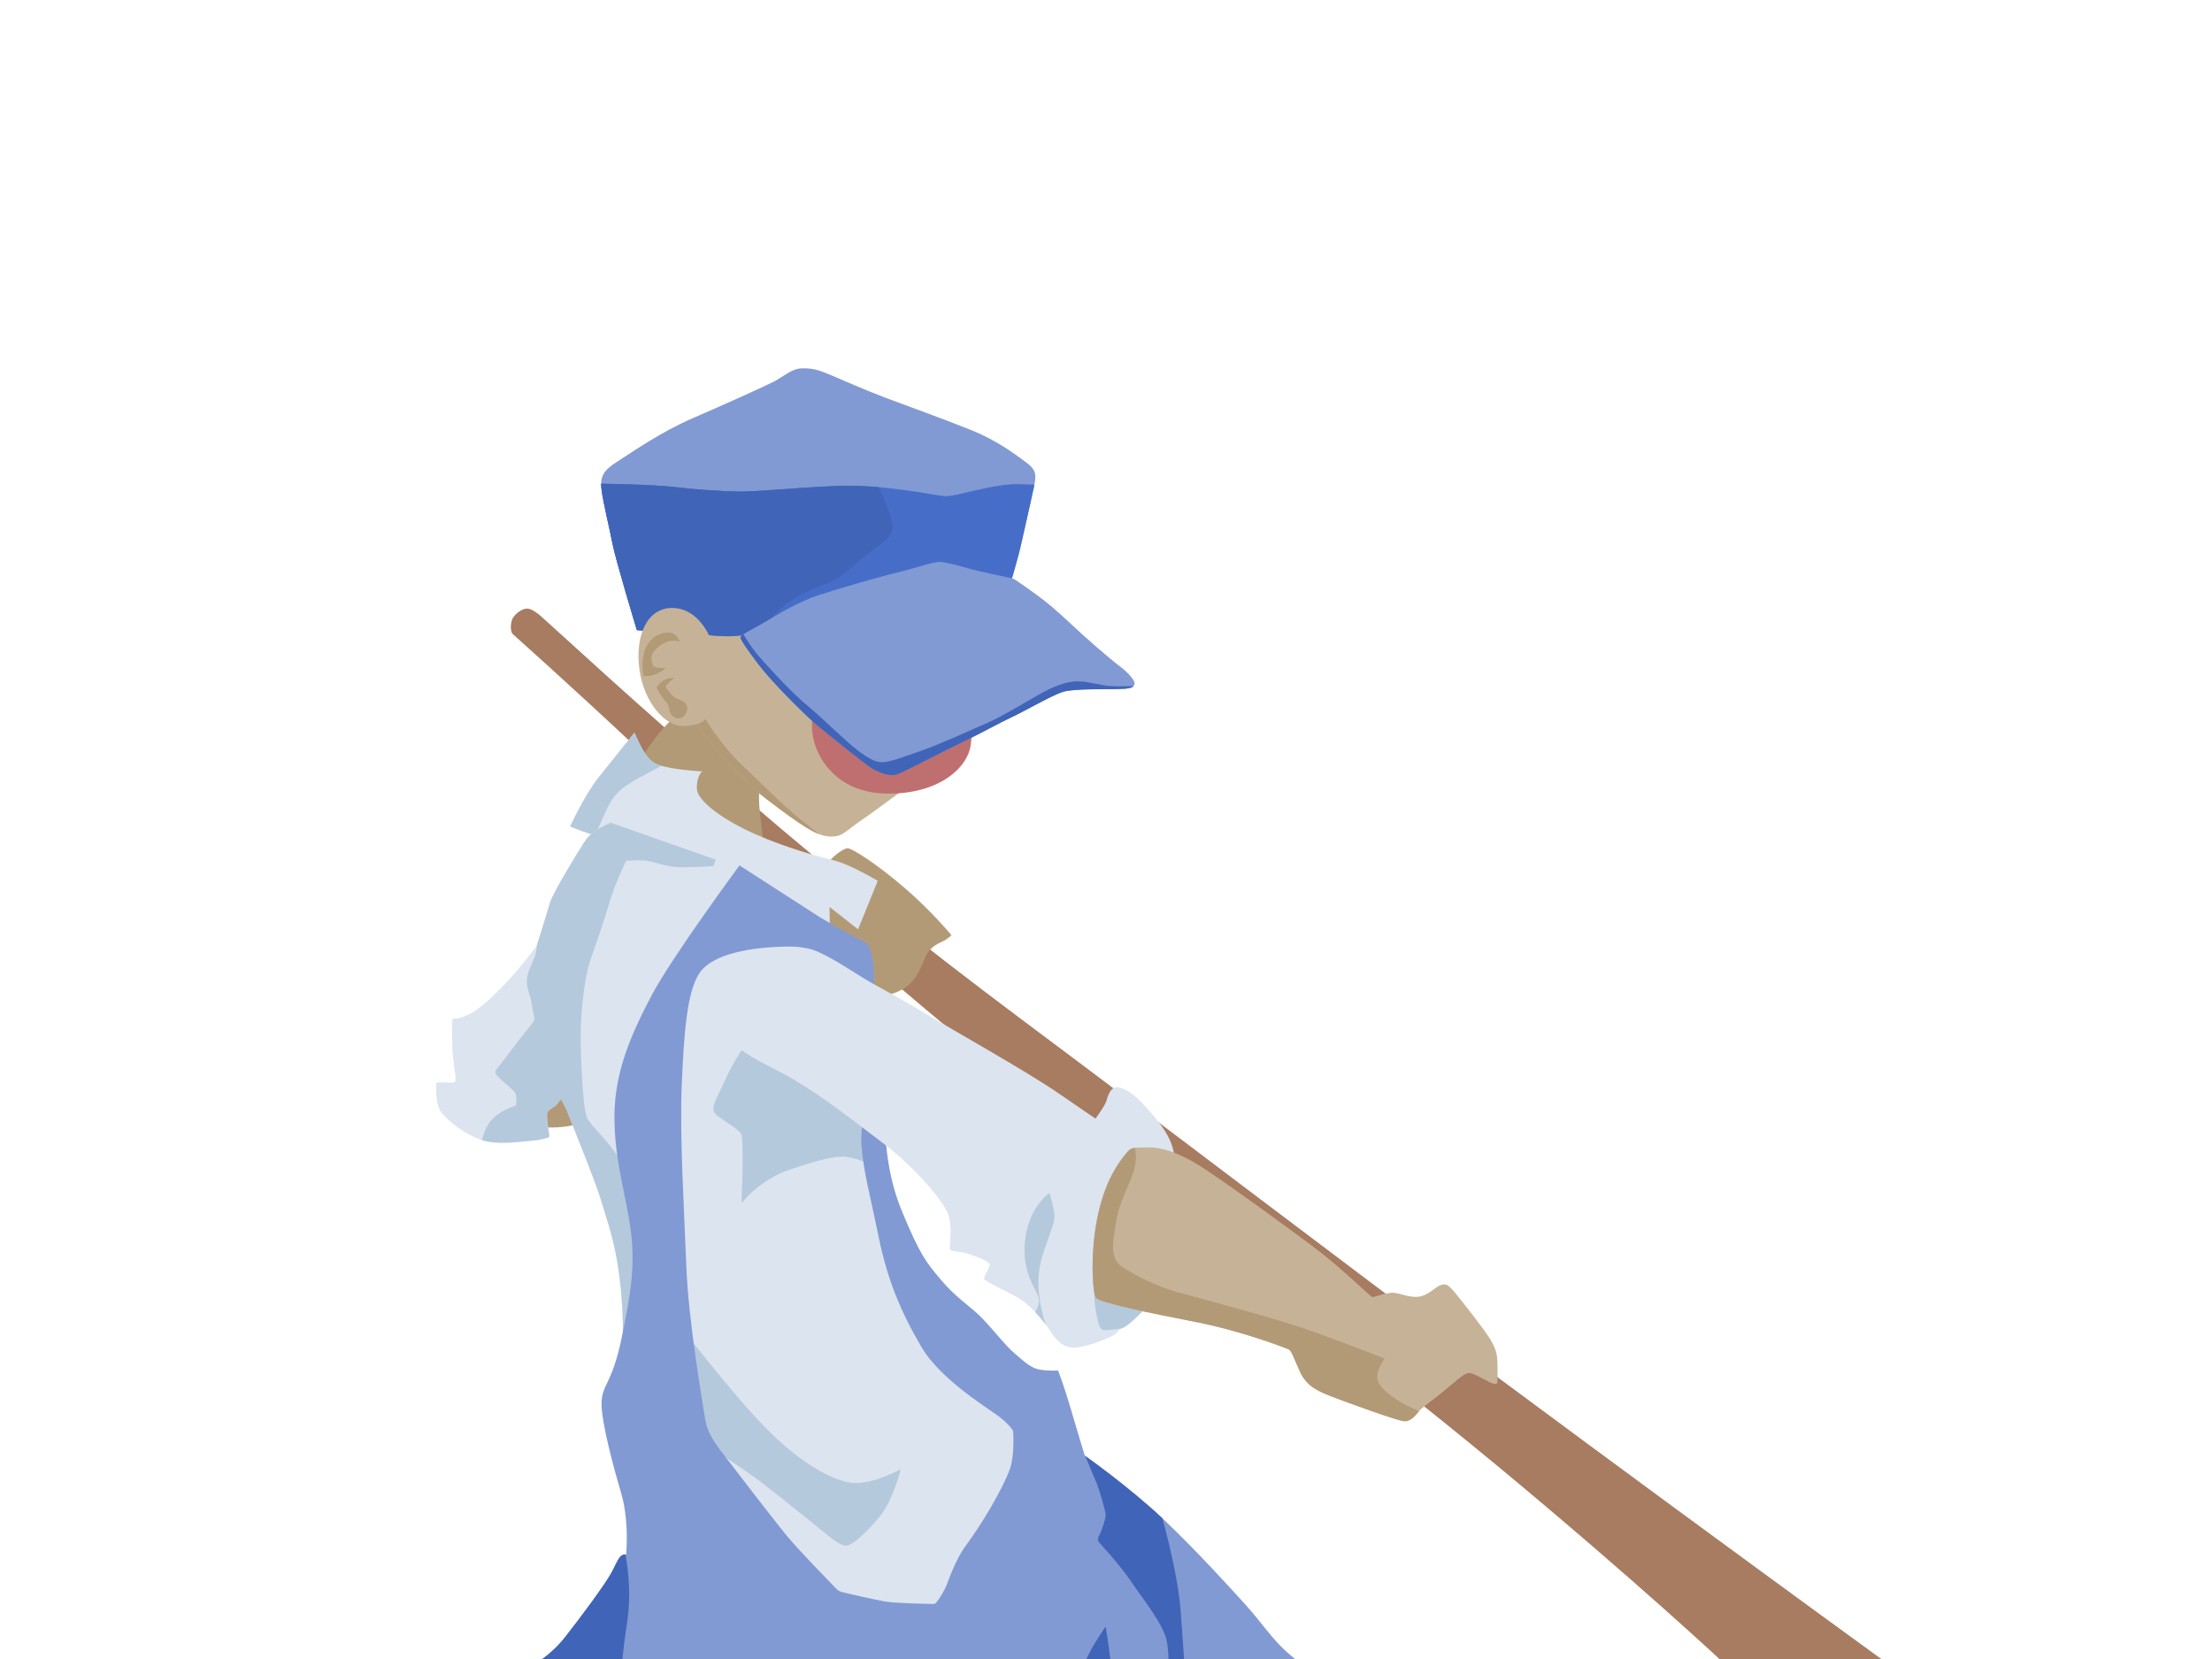 <?xml version="1.0" encoding="utf-8"?>
<!-- Generator: Adobe Illustrator 23.0.0, SVG Export Plug-In . SVG Version: 6.00 Build 0)  -->
<svg version="1.1" id="dm" xmlns="http://www.w3.org/2000/svg" xmlns:xlink="http://www.w3.org/1999/xlink" x="0px" y="0px"
	 viewBox="0 0 720 540" style="enable-background:new 0 0 720 540;" xml:space="preserve">
<style type="text/css">
	.st0{fill:#A77C61;}
	.st1{fill:#B39A77;}
	.st2{clip-path:url(#XMLID_11_);fill:#B39A77;}
	.st3{fill:#BF6F6F;}
	.st4{clip-path:url(#XMLID_12_);}
	.st5{clip-path:url(#shadow_14_);fill:#4064B7;}
	.st6{clip-path:url(#XMLID_13_);fill:#4064B7;}
	.st7{clip-path:url(#XMLID_14_);fill:#B39A77;}
	.st8{clip-path:url(#XMLID_15_);fill:#B4C9DC;}
	.st9{clip-path:url(#XMLID_16_);fill:#B4C9DC;}
	.st10{clip-path:url(#XMLID_17_);fill:#4064B7;}
	.st11{clip-path:url(#XMLID_18_);fill:#B4C9DC;}
	.st12{clip-path:url(#XMLID_19_);fill:#B39A77;}
</style>
<path id="broom-handle" class="st0" d="M171.6,198.1c1.4,0,3.2,1.4,4.4,2.4c9.2,8.2,27.2,25.2,68.8,61.2
	c24.6,21.2,54.5,45.3,88.5,70.7c50.5,37.7,103.2,78.1,153.1,115.1c82.2,61,151.3,110.9,151.3,110.9l-76.2-16.7
	c0,0-28.8-27-73.8-64.3c-48.9-40.5-117.7-92-179-142.7C268,301,234.5,268.9,209,245c-24.5-23-41.9-38.4-42.1-38.6
	c-1.1-1.3-0.5-4.2-0.1-5C167.3,200.4,169.4,198.1,171.6,198.1z"/>
<path id="hand-back_2_" class="st1" d="M257.8,305.7c0,0,9.9-22.7,12.1-25.3c2.2-2.7,4.8-4,5.7-4.3c1.3-0.4,10,5.3,18.6,12.7
	c8.6,7.3,15.5,15.6,15.5,15.6s-1.3,1.3-3,2.1s-4.1,1.8-5.6,5.2c-1.5,3.3-2.9,8.5-8.7,11s-11.8,2.4-11.8,2.4l-92.8,40.8
	c0,0-4.3,1.5-11.3,1s2.7-17.2,2.7-17.2L257.8,305.7z"/>
<path id="neck" class="st1" d="M218.8,234.1c0,0-2.5,2.2-5.4,6c-2.9,3.8-6.5,9.2-6.5,9.2l14.7,19.4l27.1,7c0,0-1.3-9.3-1.6-14.2
	c-0.3-4.8,0.9-9.7,0.9-9.7l-22-23L218.8,234.1z"/>
<g id="face">
	<defs>
		<path id="XMLID_4_" d="M225.5,234c0,0,11.6,16.6,23.6,25.8s17,12.4,21.1,12.5s4.3-1.3,10.3-5.4s14.1-10.4,17.4-12.5
			s18-73.8,18-73.8l-97.1,5.6L225.5,234z"/>
	</defs>
	<use xlink:href="#XMLID_4_"  style="overflow:visible;fill:#C6B397;"/>
	<clipPath id="XMLID_11_">
		<use xlink:href="#XMLID_4_"  style="overflow:visible;"/>
	</clipPath>
	<path id="shadow_5_" class="st2" d="M228.3,231.9c0,0,5.8,10.1,12.9,16.8s13,12.8,18.5,17.3s9.1,7.1,9.1,7.1l-8.9,1.9l-43.8-39.8
		L228.3,231.9z"/>
</g>
<path id="nose" class="st3" d="M264.3,236.5c0,8.4,6.9,21.4,23.9,21.8s26.8-8.1,27.8-16s0.3-11.3,0.3-11.3l-51.8-1.6
	C264.4,229.4,264.3,231.5,264.3,236.5z"/>
<g id="hat">
	<defs>
		<path id="XMLID_1_" d="M260.9,119.9c-3.2,0.1-5.9,2.7-9,4.3c-3.1,1.6-16.2,7.5-26.6,12s-20.2,11.4-24.6,14.2
			c-4.4,2.8-5.4,4.8-4.9,8.9c0.5,4.2,2.6,12.6,3.6,17.8s7.9,28,7.9,28s18.6,1.5,29.1,2s92.1-16,92.1-16s2.5-7.6,4.3-15.8
			s3.8-16.5,4.1-18.8s0.1-3.8-2.9-6s-9.1-7-18.1-10.6s-21.4-8.1-27.6-10.4c-6.1-2.3-14.8-6.1-18.3-7.6
			C266.6,120.5,264.7,119.8,260.9,119.9z"/>
	</defs>
	<use xlink:href="#XMLID_1_"  style="overflow:visible;fill:#819AD3;"/>
	<clipPath id="XMLID_12_">
		<use xlink:href="#XMLID_1_"  style="overflow:visible;"/>
	</clipPath>
	<g id="shadow_1_" class="st4">
		<defs>
			<path id="shadow" d="M193,157.4c0,0,18.8,0.2,26.3,1.1s15.8,1.4,21.3,1.5s18.8-1.3,31.3-1.8c15.5-0.7,32,3,35.6,3.3
				s15.8-4.3,25.1-3.9c9.3,0.3,9.8,0.8,9.8,0.8l-9.8,39.8l-98.6,19.8l-35.3-4.6L193,157.4z"/>
		</defs>
		<use xlink:href="#shadow"  style="overflow:visible;fill:#466EC9;"/>
		<clipPath id="shadow_14_">
			<use xlink:href="#shadow"  style="overflow:visible;"/>
		</clipPath>
		<path id="shadow2" class="st5" d="M284,154.3c0,0,6.8,13.6,6.5,17.4s-3.5,5.1-6.8,7.6s-7.4,6.5-11.1,8.9s-8.6,2.9-15.8,7.8
			s-14.9,17-14.9,17l-47.6-0.9l-2.8-58.4L284,154.3z"/>
	</g>
</g>
<g id="bill">
	<defs>
		<path id="XMLID_2_" d="M241,207.4c0,0.7,1.5,3.1,5.9,8.9s15.6,17,19.8,20.4s14.6,11.9,17.1,13.4s6,2.8,8.4,1.9s14.5-7.3,20.4-10.1
			s13.3-6.9,17-8.6s12.8-7,16.4-8.1s14.3-0.8,17.5-0.9s5.8-0.1,5.8-1.9c0-1-1.9-3.2-4-4.9c-4.8-3.6-12-10-16.6-14.3
			s-7.6-7-13.1-10.9s-5.5-3.9-6.4-4.1s-11.1-2.3-14-3.2c-2.9-0.8-7.3-2-9.3-2.1s-7.8,2-14.4,3.6c-6.7,1.6-19.8,5.5-25.3,7.3
			c-5.5,1.8-12.5,5.8-16.6,8.3S241,206.6,241,207.4z"/>
	</defs>
	<use xlink:href="#XMLID_2_"  style="overflow:visible;fill:#819AD3;"/>
	<clipPath id="XMLID_13_">
		<use xlink:href="#XMLID_2_"  style="overflow:visible;"/>
	</clipPath>
	<path id="shadow_2_" class="st6" d="M241.1,204.6c0,0,2,4.8,7.3,10.6s9.1,10,15,15s11.9,11.1,15.6,13.9s5.9,4,8.1,4
		s5.3-1.1,12.4-3.6s17.9-7.5,22.1-9.3s13-7.1,16.9-9.3s8.6-4.3,12.8-4.1s6.5,1.3,10,1.5s9,0,9,0l-1.6,28.5l-100.9,3.4L238.5,208
		L241.1,204.6z"/>
</g>
<g id="ear">
	<defs>
		<path id="XMLID_3_" d="M231.3,208c0,0-3.5-9.8-12.1-10.1s-12.5,9-11.1,19.8s8.3,18.8,14.4,18.6s7.1-2.3,7.1-2.3L231.3,208z"/>
	</defs>
	<use xlink:href="#XMLID_3_"  style="overflow:visible;fill:#C6B397;"/>
	<clipPath id="XMLID_14_">
		<use xlink:href="#XMLID_3_"  style="overflow:visible;"/>
	</clipPath>
	<path id="shadow_3_" class="st7" d="M221.3,209c0,0-0.9-3.5-4.5-3.1s-6.4,3-7.3,7.1s0,7,0,7s1.8,0.4,4.1-0.6s3-2,3-2
		s-3.8,0.4-4.1-1s-1.3-3,1.4-5.5S219.8,208.1,221.3,209z"/>
	<path id="shadow_4_" class="st7" d="M219.5,220.6c0,0-2.4,0-3.9,1.1c-1.5,1.1-1.9,2.2-1.9,2.2s1.6,3,3.1,4.6
		c1.6,1.6,0.3,3.1,2.3,4.7c1.9,1.6,4.6,0,4.6-2.6c0-2.6-2.9-2.7-4.1-3.6c-1.1-0.9-3.2-3.2-2.8-3.8S219.5,220.6,219.5,220.6z"/>
</g>
<g id="collar">
	<defs>
		<path id="XMLID_5_" d="M206.5,238.5c0,0-6.9,8.6-11.6,14.5s-9.3,16-9.3,16s3.3,1.6,13,4.5s22.9,5.5,33.5,9.8s38,17.8,38,17.8
			l-0.1-5.9l9.3,7.3l6.4-15.8c0,0-8.9-5.3-14.1-6.6s-15.4-4-25.8-8.6s-19-10.8-19-15s1.8-5.4,1.8-5.4s-7.1-0.4-11.6-1.4
			C212.2,248.6,210.6,247.8,206.5,238.5z"/>
	</defs>
	<use xlink:href="#XMLID_5_"  style="overflow:visible;fill:#DCE4EF;"/>
	<clipPath id="XMLID_15_">
		<use xlink:href="#XMLID_5_"  style="overflow:visible;"/>
	</clipPath>
	<path id="shadow_6_" class="st8" d="M218.1,247.9c0,0-5.1,2.5-10.5,5.5s-7.9,5.1-10.4,10.6s-5.4,12.6-5.4,12.6l-9-7.8l23.6-33.5
		L218.1,247.9z"/>
</g>
<g id="shirt">
	<defs>
		<path id="XMLID_7_" d="M198.8,267.8c0,0-6,2.3-8.4,6s-10.5,16.9-11.4,20.1s-4.3,14-4.3,14s-4.9,6.6-9.6,11.6s-9.1,9.1-12.7,10.8
			s-4.9,1.1-5.1,1.4s-0.3,8.4,0.2,12.8s1.3,7.5,0.3,7.8s-5.8-0.3-5.8,0.2s-0.5,7.1,1.8,9.8s7.1,6.6,12.4,8.6s13.9,0.6,16.7,0.4
			s5.9-0.9,5.9-1.4s-1-6.6-0.7-7.6s1.9-1.8,2.7-2.4s1.6-2.1,1.6-2.1s0.9,0.3,3.2,6.4s8.4,20.7,10.4,27.6s5,14.2,6.3,30.2
			c1.3,16-0.7,25.3-0.7,25.3l32.8,77l97.7,4.8l10.2-70.7l-47.2-42.3l-11.7-47l-6-44.5l-13.8-34L198.8,267.8z"/>
	</defs>
	<use xlink:href="#XMLID_7_"  style="overflow:visible;fill:#DCE4EF;"/>
	<clipPath id="XMLID_16_">
		<use xlink:href="#XMLID_7_"  style="overflow:visible;"/>
	</clipPath>
	<path id="shadow_9_" class="st9" d="M232.2,281.9c0,0-9.1,0.6-12.4,0.3s-7.6-1.9-9.9-2.1s-6.1,0.1-6.1,0.1s-3.6,7.2-5.5,13.8
		s-4.8,14.6-6.1,18.4s-2.4,9.9-3,18.9s0.5,25.8,1.1,29.1s0.6,3.6,2.4,5.8s7.1,7.4,9.3,11.8s22.2,57.2,22.2,57.2s4.8,6.3,11.5,14.3
		s11.9,14.1,18.8,20.3s16.8,12.6,23.5,12.9c6.7,0.3,15.2-4.5,15.2-4.5s-2.5,10-6.6,15.1c-4.2,5.2-8.9,9.6-11.1,9.8
		c-2.2,0.2-5.9-3.3-10.8-7.2c-4.8-3.8-16.1-13.1-21-16.4c-4.9-3.3-13.8-9.4-13.8-9.4L196.2,431l-39.4-59.3c0,0,0.8-5.1,3.9-7.9
		c3.1-2.8,7-3.8,7.2-4c0.2-0.1,0.3-3.4-0.2-4.1c-0.4-0.7-3.8-3.5-4.9-4.6s-2.2-2-1.1-3.2s4-5.2,6.4-8.3c2.4-3.1,5.9-7.3,5.9-7.8
		c0-0.6-1-4.8-1.1-6.1c-0.2-1.3-1.5-3.8-1.4-6.8c0.2-3,2.2-6,2.8-8.2c0.6-2.2,0.7-7.3,0.7-7.3l9.1-48.1l49.5,23L232.2,281.9z"/>
	<path id="shadow_10_" class="st9" d="M242.4,340.3c0,0-3.7,5.2-6.4,11.3c-2.8,6.2-4.8,8.9-3.3,10.8c1.4,1.8,8.7,5.3,8.8,7.4
		c0.2,2.2,0.3,7.1,0.2,12c-0.2,4.9-0.3,9.8-0.3,9.8s5.8-7.7,15.9-11c10.1-3.3,15.3-4.8,19.6-3.8s7.9,2.8,7.9,2.8l1.6-20L242.4,340.3
		z"/>
</g>
<g id="overalls">
	<defs>
		<path id="XMLID_6_" d="M174.4,541.3c0,0,4.8-2.4,9.6-8.5s12.6-16.6,14.8-20.5s2.7-6.6,5-6.3c0.3-3.6,0.7-12.2-1.7-20.3
			s-6.4-22.9-6.3-29s3.4-6.1,6.5-21s4.5-23.8,3-35.3s-5.3-22.3-5.3-36.9s5.5-27,12.1-39.5s28.6-42.3,28.6-42.3l26.4,17
			c0,0,7,4.1,9.6,5.5s5.5,2.6,5.9,3.3s1.6,4.1,1.8,7.8s0.1,11.9,0.1,11.9s-14-19.1-27-19.1s-25.6,2.4-29.8,8.6s-5.1,20.3-5.8,36.6
			s0.8,40.8,1.5,58.9s5.3,44.4,6.1,49.6s3.9,8.9,7.3,13.3s14.5,18.9,18.9,24.3s14.5,15.6,15.8,17s1.6,1.6,3.3,2s9.9,2.3,13.4,2.9
			s15.4,0.8,15.9,0.8s2.1-2.3,3.4-4.8s2.9-8.9,7.3-14.8s11.5-17.6,13.9-24.3c1.6-4.5,1.1-11.5,1.1-12s-0.3-1.4-3.6-4.3
			s-19.6-12.1-26.3-23.5s-11.1-22-13.9-35.8s-5-21.4-5.6-29.9c-0.5-7.2,2.3-14.4,2.3-14.4l5.5,7.4c0,0-0.6,14.2,5.4,28.6
			c6,14.4,7.8,16.5,12.7,22.3c4.8,5.8,9.4,8.4,13.3,12.4c3.9,4,7.3,8.6,10.5,11.4c3.3,2.8,5.4,4.9,8.3,5.4c2.8,0.5,6,0.3,6,0.3
			s1.9,4.8,4.2,12.7s4.5,15,4.5,15s14.5,10.2,25.8,20.9c11.3,10.8,21.4,22,26.4,27.5s8.4,10.8,13.1,15.1c4.7,4.3,7.1,5.4,7.1,5.4
			L174.4,541.3z"/>
	</defs>
	<use xlink:href="#XMLID_6_"  style="overflow:visible;fill:#819AD3;"/>
	<clipPath id="XMLID_17_">
		<use xlink:href="#XMLID_6_"  style="overflow:visible;"/>
	</clipPath>
	<path id="shadow_7_" class="st10" d="M203.2,503.5c0,0,1.6,8.1,1.6,15.3s-1.2,11.8-1.8,17.6s-1.1,8.7-1.1,8.7l-40.5,2.3l25-48.3
		L203.2,503.5z"/>
	<path id="shadow_8_" class="st10" d="M352.9,468.8c0,0-0.6,3.1,0.4,5.3s2.1,5.2,3.5,8.3c1.3,3.1,3,9.4,3.1,10.7
		c0,1.3-1.4,5.3-1.8,6.1c-0.5,0.9-1.2,1.8-0.3,2.9s6.3,6.7,10.3,12.6c4,5.9,11,14.4,11.8,20.1c0.8,5.7,0.2,7.3,0.2,7.3l-18.5-0.8
		c0,0-1.6-12.3-1.8-11.8c-0.2,0.5-3.2,4.5-5.3,8.7c-2.2,4.2-2.4,5.4-2.4,5.4l33.5-0.5c0,0-0.6-9.7-1.3-18.8c-1.1-14-7-33.9-7-33.9
		L352.9,468.8z"/>
</g>
<g id="sleeve">
	<defs>
		<path id="XMLID_8_" d="M236.1,318.6c5.8-10.6,22.5-12,29.4-9.1c5.9,2.4,13.7,7.9,17.8,10.2s12.7,7,18.6,10.6s33.1,18.9,43,25.8
			c9.8,6.8,11.7,8,11.7,8s2.9-4,3.4-5.4s1.3-5.6,4.5-4.7s5.9,3.3,10.4,8.5s7.1,9.5,7.4,14.6s-9.8,49.1-9.8,49.1s-5.1,5.3-7,6
			s-1.4,1.6-3.4,2.6s-9.5,4.3-13.4,3.8s-5.6-3.6-7.5-6.3s-5.9-7.9-10.9-10.5s-10-4.9-10-5.6s1.9-3.8,1.9-4.6s-3.4-2.3-6.8-3.4
			s-5.9-0.7-6.2-1.6s1-7.3-0.6-11.5s-11.1-15.4-20.9-22.8c-9.6-7.2-18.4-14.4-29.5-21c-6.4-3.8-17.2-8.1-21.3-13.6
			C233.8,333.5,232.9,324.4,236.1,318.6z"/>
	</defs>
	<use xlink:href="#XMLID_8_"  style="overflow:visible;fill:#DCE4EF;"/>
	<clipPath id="XMLID_18_">
		<use xlink:href="#XMLID_8_"  style="overflow:visible;"/>
	</clipPath>
	<path id="shadow_11_" class="st11" d="M341.6,388.3c0,0-6.1,4.1-7.7,13.7s1.8,15.4,2.9,17.5s1.8,3.3,1.2,5.3s-2.2,3.9-2.2,3.9
		l5.8,5.8c0,0-2-4.6-2.9-9.9s-1.4-10.1,1.2-17.7s3.3-8.8,3.3-11.1S341.6,388.3,341.6,388.3z"/>
	<path id="shadow_12_" class="st11" d="M356.4,415.3c0,0-0.8,5.8,0.4,12.1s2,5.6,4,5.5s8.1-1.1,8.1-1.1l7.3-11.4L356.4,415.3z"/>
</g>
<g id="arm">
	<defs>
		<path id="XMLID_9_" d="M367,374.9c1.4-1.7,3.1-1.3,6.8-1.4s9,1.2,16.3,5.7s32.6,22.9,39.3,28.1c7.8,6,16.8,14.9,17.3,14.9
			s3.7-1.1,6-1.4s5.5,1.6,8.8,1.3s6-3.4,7.4-3.8s1.9-0.4,3.3,0.9s7.4,9.1,10.3,13s4.5,6.6,4.8,9.6s0.1,8.3,0.1,8.3s-0.4,0.8-2.3-0.1
			s-5.6-3.2-7.1-3.1s-4.9,3.3-8.3,6.1s-6.6,4.9-7.8,6.3s-2.6,3.4-4.8,3.3s-18.6-6.1-23.3-7.9s-8.4-3.4-10.6-8.1s-2.7-6.9-3.8-7.4
			s-15.3-6-30.2-8.9s-31.4-6.3-32.5-7.9s-2-15.1,0.8-27.5S365.3,377,367,374.9z"/>
	</defs>
	<use xlink:href="#XMLID_9_"  style="overflow:visible;fill:#C6B397;"/>
	<clipPath id="XMLID_19_">
		<use xlink:href="#XMLID_9_"  style="overflow:visible;"/>
	</clipPath>
	<path id="shadow_13_" class="st12" d="M368.6,370.9c0,0,1.9,4.1,0.8,8.9s-5,10.9-6.1,17.8s-2.1,11.9,1.8,14.6s10.9,6.4,18.6,8.5
		s21.6,5.8,33.6,9.4s33.4,12.1,33.4,12.1s-2.5,3.4-2.4,6.2s3.7,5.4,6.5,7.3s8.7,4.3,8.7,4.3l-5.4,17.4l-112.2-43l4.7-67.3
		L368.6,370.9z"/>
</g>
</svg>
